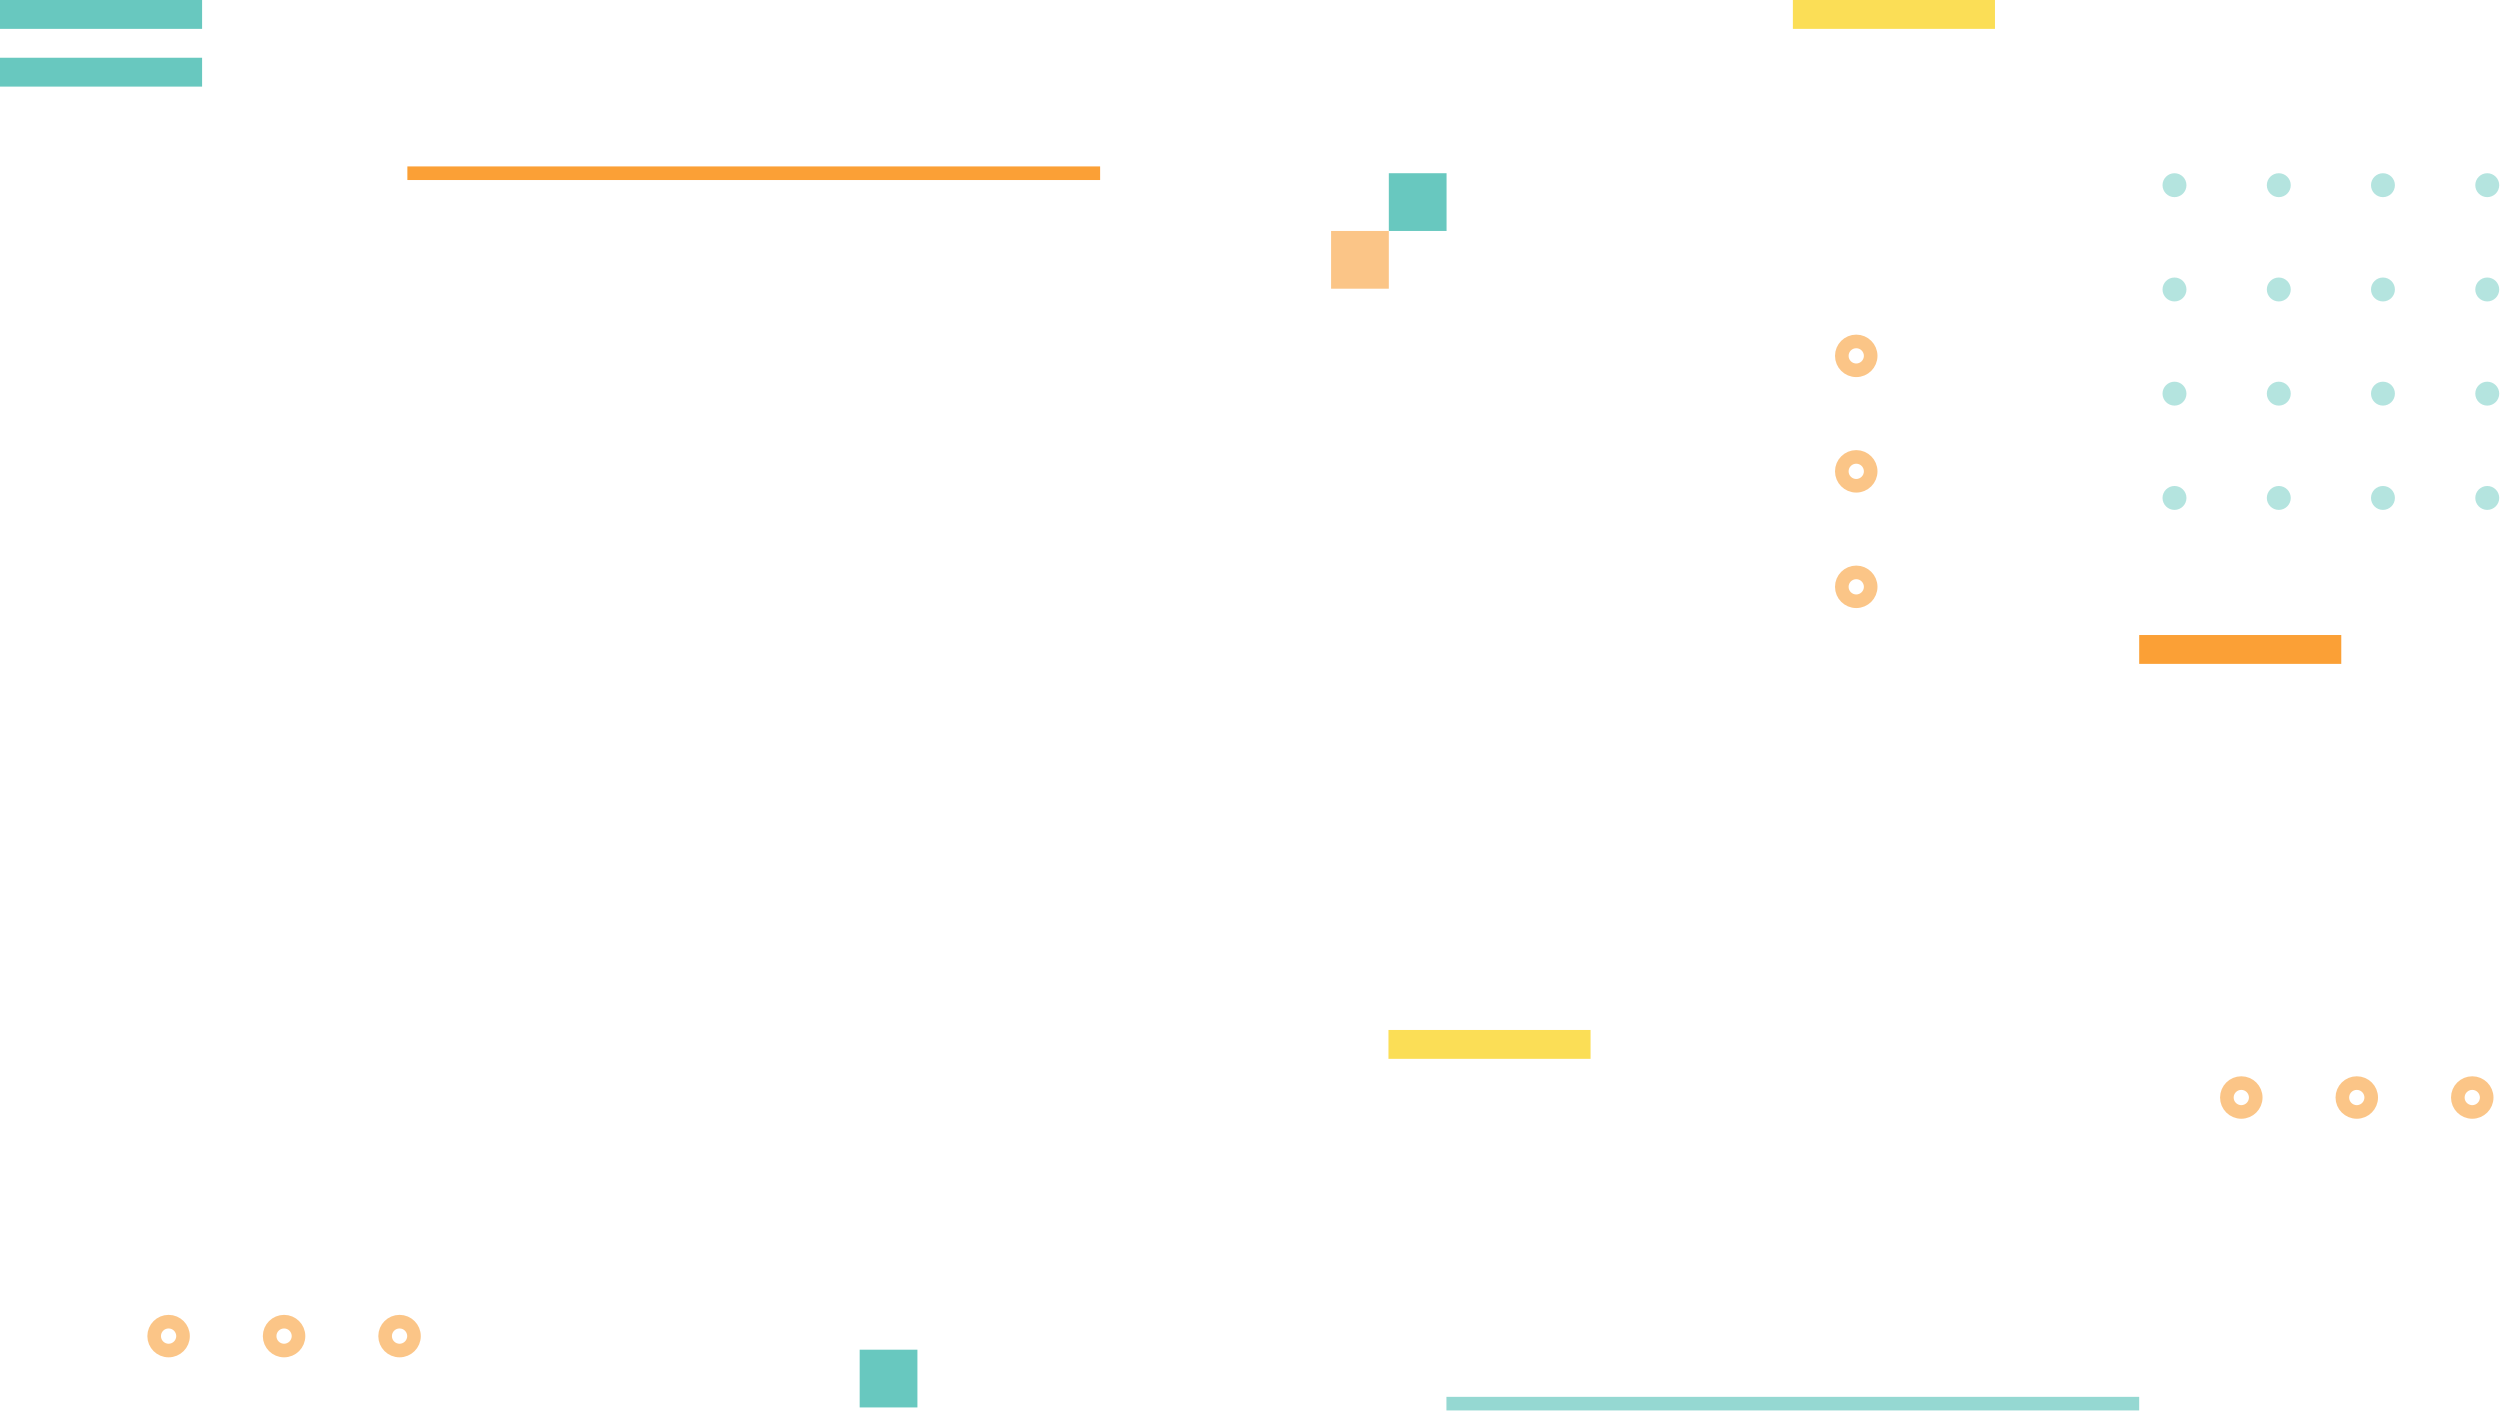 <svg width="1318" height="744" viewBox="0 0 1318 744" fill="none" xmlns="http://www.w3.org/2000/svg">
<path d="M1146.39 103.937C1149.88 103.937 1152.7 101.113 1152.7 97.63C1152.7 94.146 1149.88 91.322 1146.39 91.322C1142.91 91.322 1140.08 94.146 1140.08 97.63C1140.08 101.113 1142.91 103.937 1146.39 103.937Z" fill="#B4E4DF"/>
<path d="M1201.38 103.937C1204.86 103.937 1207.69 101.113 1207.69 97.63C1207.69 94.146 1204.86 91.322 1201.38 91.322C1197.89 91.322 1195.07 94.146 1195.07 97.63C1195.07 101.113 1197.89 103.937 1201.38 103.937Z" fill="#B4E4DF"/>
<path d="M1256.29 103.937C1259.78 103.937 1262.6 101.113 1262.6 97.63C1262.6 94.146 1259.78 91.322 1256.29 91.322C1252.81 91.322 1249.99 94.146 1249.99 97.63C1249.99 101.113 1252.81 103.937 1256.29 103.937Z" fill="#B4E4DF"/>
<path d="M1311.28 103.937C1314.76 103.937 1317.59 101.113 1317.59 97.63C1317.59 94.146 1314.76 91.322 1311.28 91.322C1307.8 91.322 1304.97 94.146 1304.97 97.63C1304.97 101.113 1307.8 103.937 1311.28 103.937Z" fill="#B4E4DF"/>
<path d="M1146.39 158.923C1149.88 158.923 1152.7 156.099 1152.7 152.615C1152.7 149.132 1149.88 146.308 1146.39 146.308C1142.91 146.308 1140.08 149.132 1140.08 152.615C1140.08 156.099 1142.91 158.923 1146.39 158.923Z" fill="#B4E4DF"/>
<path d="M1201.38 158.923C1204.86 158.923 1207.69 156.099 1207.69 152.615C1207.69 149.132 1204.86 146.308 1201.38 146.308C1197.89 146.308 1195.07 149.132 1195.07 152.615C1195.07 156.099 1197.89 158.923 1201.38 158.923Z" fill="#B4E4DF"/>
<path d="M1256.29 158.923C1259.78 158.923 1262.6 156.099 1262.6 152.615C1262.6 149.132 1259.78 146.308 1256.29 146.308C1252.81 146.308 1249.99 149.132 1249.99 152.615C1249.99 156.099 1252.81 158.923 1256.29 158.923Z" fill="#B4E4DF"/>
<path d="M1311.28 158.923C1314.76 158.923 1317.59 156.099 1317.59 152.615C1317.59 149.132 1314.76 146.308 1311.28 146.308C1307.8 146.308 1304.97 149.132 1304.97 152.615C1304.97 156.099 1307.8 158.923 1311.28 158.923Z" fill="#B4E4DF"/>
<path d="M1146.39 213.84C1149.88 213.84 1152.7 211.016 1152.7 207.532C1152.7 204.049 1149.88 201.225 1146.39 201.225C1142.91 201.225 1140.08 204.049 1140.08 207.532C1140.08 211.016 1142.91 213.84 1146.39 213.84Z" fill="#B4E4DF"/>
<path d="M1201.38 213.84C1204.86 213.84 1207.69 211.016 1207.69 207.532C1207.69 204.049 1204.86 201.225 1201.38 201.225C1197.89 201.225 1195.07 204.049 1195.07 207.532C1195.07 211.016 1197.89 213.84 1201.38 213.84Z" fill="#B4E4DF"/>
<path d="M1256.29 213.84C1259.78 213.84 1262.6 211.016 1262.6 207.532C1262.6 204.049 1259.78 201.225 1256.29 201.225C1252.81 201.225 1249.99 204.049 1249.99 207.532C1249.99 211.016 1252.81 213.84 1256.29 213.84Z" fill="#B4E4DF"/>
<path d="M1311.28 213.84C1314.76 213.84 1317.59 211.016 1317.59 207.532C1317.59 204.049 1314.76 201.225 1311.28 201.225C1307.8 201.225 1304.97 204.049 1304.97 207.532C1304.97 211.016 1307.8 213.84 1311.28 213.84Z" fill="#B4E4DF"/>
<path d="M1146.39 268.825C1149.88 268.825 1152.7 266.001 1152.7 262.517C1152.7 259.033 1149.88 256.209 1146.39 256.209C1142.91 256.209 1140.08 259.033 1140.08 262.517C1140.08 266.001 1142.91 268.825 1146.39 268.825Z" fill="#B4E4DF"/>
<path d="M1201.38 268.825C1204.86 268.825 1207.69 266.001 1207.69 262.517C1207.69 259.033 1204.86 256.209 1201.38 256.209C1197.89 256.209 1195.07 259.033 1195.07 262.517C1195.07 266.001 1197.89 268.825 1201.38 268.825Z" fill="#B4E4DF"/>
<path d="M1256.29 268.825C1259.78 268.825 1262.6 266.001 1262.6 262.517C1262.6 259.033 1259.78 256.209 1256.29 256.209C1252.81 256.209 1249.99 259.033 1249.99 262.517C1249.99 266.001 1252.81 268.825 1256.29 268.825Z" fill="#B4E4DF"/>
<path d="M1311.28 268.825C1314.76 268.825 1317.59 266.001 1317.59 262.517C1317.59 259.033 1314.76 256.209 1311.28 256.209C1307.8 256.209 1304.97 259.033 1304.97 262.517C1304.97 266.001 1307.8 268.825 1311.28 268.825Z" fill="#B4E4DF"/>
<path d="M106.543 30.441H0V45.661H106.543V30.441Z" fill="#68C8BF"/>
<path d="M106.543 0H0V15.22H106.543V0Z" fill="#68C8BF"/>
<path d="M1234.32 334.78H1127.78V350H1234.32V334.78Z" fill="#FBA036"/>
<path d="M1051.75 0H945.204V15.22H1051.75V0Z" fill="#FBDE56"/>
<path d="M838.543 543H732V558.22H838.543V543Z" fill="#FBDE56"/>
<path d="M214.763 91.322H579.984H214.763Z" stroke="#FBA036" stroke-width="7.174" stroke-miterlimit="10"/>
<path d="M762.56 740H1127.78H762.56Z" stroke="#95D8D2" stroke-width="7.174" stroke-miterlimit="10"/>
<path d="M978.61 195.22C982.813 195.22 986.22 191.813 986.22 187.61C986.22 183.407 982.813 180 978.61 180C974.407 180 971 183.407 971 187.61C971 191.813 974.407 195.22 978.61 195.22Z" stroke="#FBC587" stroke-width="7.174" stroke-miterlimit="10"/>
<path d="M978.61 256.102C982.813 256.102 986.22 252.695 986.22 248.492C986.22 244.289 982.813 240.882 978.61 240.882C974.407 240.882 971 244.289 971 248.492C971 252.695 974.407 256.102 978.61 256.102Z" stroke="#FBC587" stroke-width="7.174" stroke-miterlimit="10"/>
<path d="M978.61 316.983C982.813 316.983 986.22 313.576 986.22 309.373C986.22 305.17 982.813 301.763 978.61 301.763C974.407 301.763 971 305.17 971 309.373C971 313.576 974.407 316.983 978.61 316.983Z" stroke="#FBC587" stroke-width="7.174" stroke-miterlimit="10"/>
<path d="M210.644 712C214.847 712 218.255 708.593 218.255 704.39C218.255 700.187 214.847 696.78 210.644 696.78C206.441 696.78 203.034 700.187 203.034 704.39C203.034 708.593 206.441 712 210.644 712Z" stroke="#FBC587" stroke-width="7.174" stroke-miterlimit="10"/>
<path d="M149.763 712C153.966 712 157.373 708.593 157.373 704.39C157.373 700.187 153.966 696.78 149.763 696.78C145.56 696.78 142.153 700.187 142.153 704.39C142.153 708.593 145.56 712 149.763 712Z" stroke="#FBC587" stroke-width="7.174" stroke-miterlimit="10"/>
<path d="M88.882 712C93.085 712 96.492 708.593 96.492 704.39C96.492 700.187 93.085 696.78 88.882 696.78C84.679 696.78 81.272 700.187 81.272 704.39C81.272 708.593 84.679 712 88.882 712Z" stroke="#FBC587" stroke-width="7.174" stroke-miterlimit="10"/>
<path d="M732.187 121.763H701.746V152.203H732.187V121.763Z" fill="#FBC587"/>
<path d="M762.628 91.322H732.187V121.763H762.628V91.322Z" fill="#68C8BF"/>
<path d="M483.661 711.56H453.221V742H483.661V711.56Z" fill="#68C8BF"/>
<path d="M1303.37 586.22C1307.58 586.22 1310.98 582.813 1310.98 578.61C1310.98 574.407 1307.58 571 1303.37 571C1299.17 571 1295.76 574.407 1295.76 578.61C1295.76 582.813 1299.17 586.22 1303.37 586.22Z" stroke="#FBC587" stroke-width="7.174" stroke-miterlimit="10"/>
<path d="M1242.49 586.22C1246.7 586.22 1250.1 582.813 1250.1 578.61C1250.1 574.407 1246.7 571 1242.49 571C1238.29 571 1234.88 574.407 1234.88 578.61C1234.88 582.813 1238.29 586.22 1242.49 586.22Z" stroke="#FBC587" stroke-width="7.174" stroke-miterlimit="10"/>
<path d="M1181.61 586.22C1185.81 586.22 1189.22 582.813 1189.22 578.61C1189.22 574.407 1185.81 571 1181.61 571C1177.41 571 1174 574.407 1174 578.61C1174 582.813 1177.41 586.22 1181.61 586.22Z" stroke="#FBC587" stroke-width="7.174" stroke-miterlimit="10"/>
</svg>
